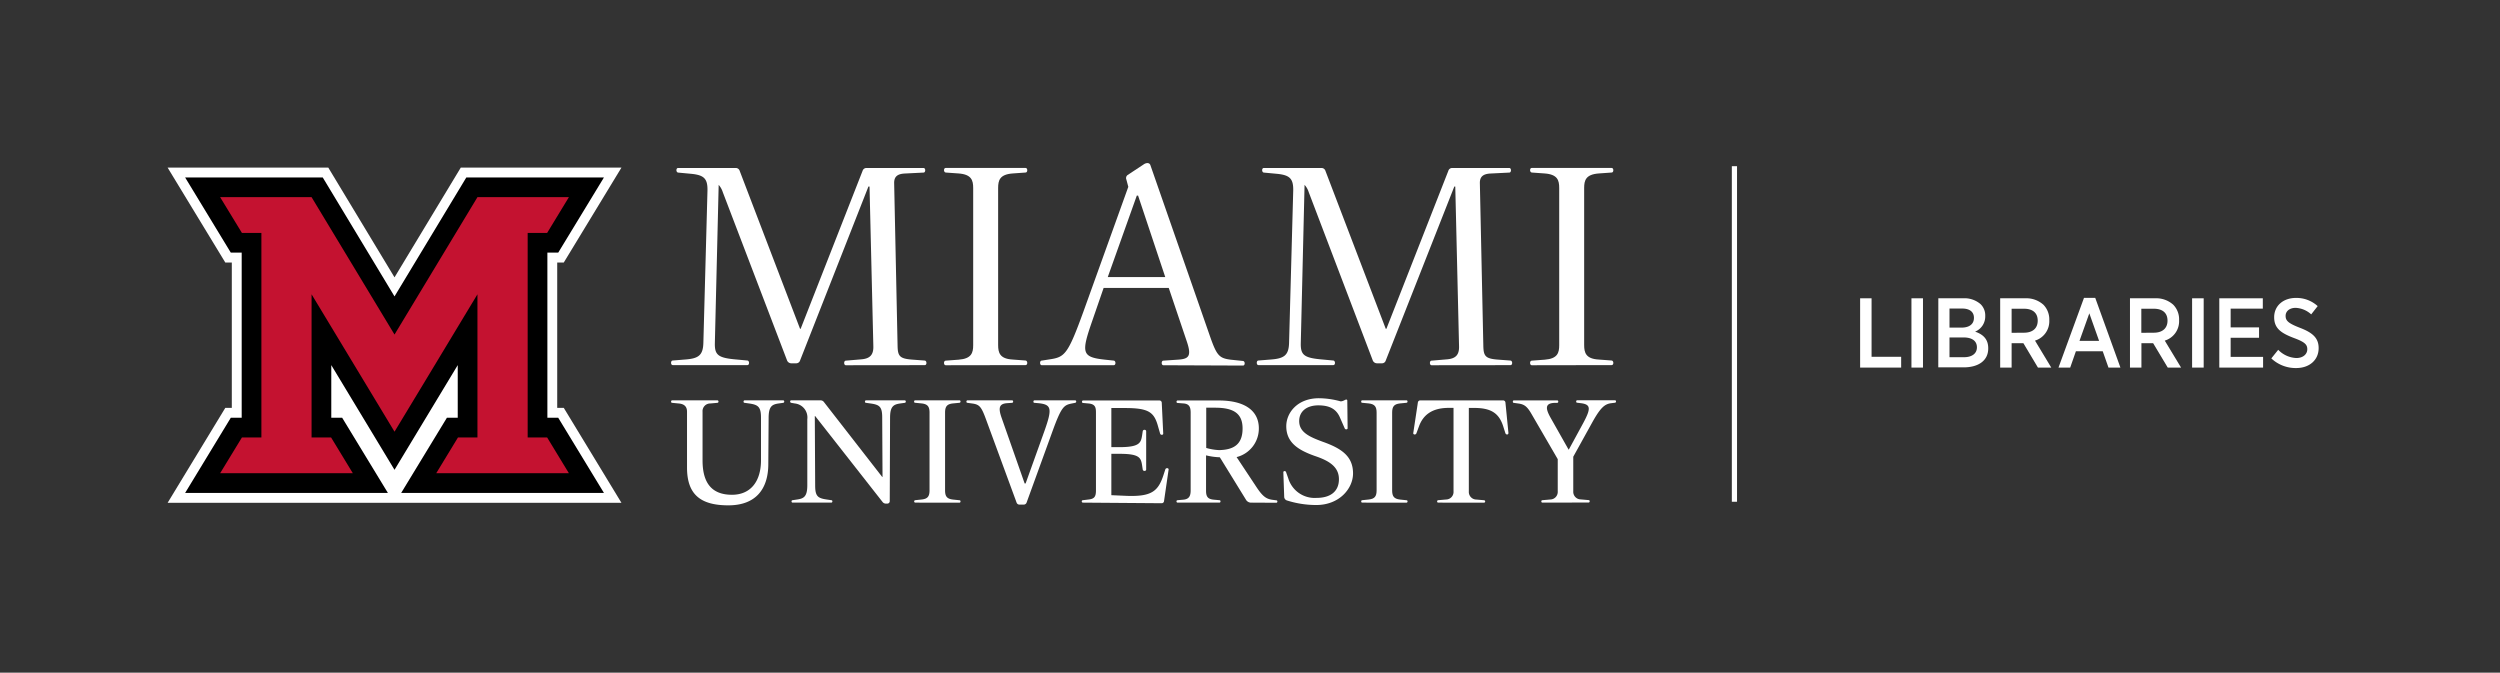 <svg id="Horizontal_Stacked" data-name="Horizontal Stacked" xmlns="http://www.w3.org/2000/svg" viewBox="0 0 544.09 146.4">
    <rect x="0" y="0" width="544.09" height="146.4" fill="#333333" stroke="none"/>
    <defs>
        <style>.cls-1{fill:#fff;}.cls-2{fill:#000;}.cls-3{fill:#c41230;}</style>
    </defs>
    <rect class="cls-1" x="376.91" y="36.17" width="1.13" height="73.03" />
    <path class="cls-1" d="M184.09,79.49c-.49,0-.49-1,0-1l3.3-.28c1.85-.14,2.75-.89,2.68-2.89l-.83-34.72H189L174.12,78.46a.87.87,0,0,1-.83.61h-1.1a1,1,0,0,1-.89-.61l-14-36.65a4.4,4.4,0,0,0-.89-1.58l-.83,34.38c-.07,2.68.69,3.3,4.81,3.64l2.27.21c.48.06.48,1,0,1H146.41c-.48,0-.48-1,0-1l2.61-.21c3-.21,4-.89,4.06-3.71l.89-33c.07-2.68-.76-3.43-3.51-3.71l-2.88-.27c-.49-.07-.49-1,0-1h12.58a.88.88,0,0,1,.82.62l13.14,34.38h.13l13.48-34.38a.87.87,0,0,1,.82-.62H201c.48,0,.48,1,0,1l-4,.2c-1.79.07-2.4.76-2.4,2.06l.75,35.62c.07,2.06.48,2.61,3.1,2.82l2.81.21c.49.06.49,1,0,1Z" />
    <path class="cls-1" d="M205.81,79.49c-.48,0-.48-1,0-1l2.82-.21c2.82-.21,3.17-1.51,3.17-3.16V40.91c0-1.65-.35-2.95-3.17-3.16l-2.82-.2c-.48-.07-.48-1,0-1h17.4c.48,0,.48,1,0,1l-2.82.2c-2.82.21-3.16,1.51-3.16,3.16V75.09c0,1.65.34,3,3.16,3.16l2.82.21c.48.06.48,1,0,1Z" />
    <path class="cls-1" d="M253.19,79.49c-.48,0-.48-1,0-1l3.09-.21c2.48-.14,3.1-.76,2-4l-3.92-11.62H240.19l-2.47,7.15c-2.41,6.95-2.34,7.91,2.68,8.46l2,.21c.48.06.48,1,0,1H226.72c-.48,0-.48-1,0-1l1.78-.28c3.24-.48,3.92-1.1,7.29-10.38l9.77-27.16-.42-1.58a.83.83,0,0,1,.28-1l3.44-2.27c.55-.41,1.3-.48,1.51.14l13,37.33c1.45,4.13,2,4.68,4.47,5l2.68.28c.49.06.49,1,0,1Zm-5.5-36.92h-.28L241.09,60.3H253.6Z" />
    <path class="cls-1" d="M311.56,79.49c-.48,0-.48-1,0-1l3.3-.28c1.86-.14,2.75-.89,2.68-2.89l-.82-34.72h-.21L301.59,78.46a.85.85,0,0,1-.82.61h-1.1a1,1,0,0,1-.9-.61L284.82,41.81a4.26,4.26,0,0,0-.9-1.58l-.82,34.38c-.07,2.68.68,3.3,4.81,3.64l2.27.21c.48.06.48,1,0,1h-16.3c-.48,0-.48-1,0-1l2.62-.21c2.95-.21,4-.89,4.05-3.71l.9-33c.07-2.68-.76-3.43-3.51-3.71l-2.89-.27c-.48-.07-.48-1,0-1h12.59a.89.89,0,0,1,.82.62l13.13,34.38h.14l13.48-34.38a.86.86,0,0,1,.82-.62h12.45c.48,0,.48,1,0,1l-4,.2c-1.79.07-2.41.76-2.41,2.06l.76,35.62c.07,2.06.48,2.61,3.09,2.82l2.82.21c.48.06.48,1,0,1Z" />
    <path class="cls-1" d="M333.36,79.49c-.48,0-.48-1,0-1l2.82-.21c2.82-.21,3.16-1.51,3.16-3.16V40.91c0-1.65-.34-2.95-3.16-3.16l-2.82-.2c-.48-.07-.48-1,0-1h17.4c.48,0,.48,1,0,1l-2.82.2c-2.82.21-3.17,1.51-3.17,3.16V75.09c0,1.65.35,3,3.17,3.16l2.82.21c.48.06.48,1,0,1Z" />
    <path class="cls-1" d="M165.62,90.91c0-2.35-.61-2.82-2.57-3.1l-1-.14c-.32,0-.29-.54,0-.54h8.4c.29,0,.32.5,0,.54l-1,.14c-1.5.21-2.17.71-2.17,3.17l-.07,10c0,5.48-2.75,9-8.69,9-6.09,0-9-2.38-9-8.22V89.59c0-1.07-.57-1.68-1.82-1.78l-1.42-.14c-.32,0-.29-.54,0-.54h9.86c.29,0,.33.5,0,.54l-1.56.14a1.67,1.67,0,0,0-1.68,1.81V100.2c0,5,2.07,7.48,6.41,7.48,4,0,6.34-2.85,6.31-7.62Z" />
    <path class="cls-1" d="M192.83,109.6a.89.89,0,0,1-.75-.35l-14.67-18.7h-.08l.08,15.1c0,2.35.57,2.78,2.52,3.06l1,.15c.32,0,.29.53,0,.53h-8.44c-.28,0-.32-.5,0-.53l1-.15c1.49-.21,2.21-.67,2.21-3.13l0-14.35A3.06,3.06,0,0,0,173,87.81l-.81-.14c-.32-.08-.29-.54,0-.54h6.37a.9.9,0,0,1,.75.36L192,103.8h.07L192,90.87c0-2.35-.57-2.78-2.53-3.06l-1-.14c-.32,0-.28-.54,0-.54h8.44c.29,0,.32.5,0,.54l-1,.14c-1.49.21-2.2.67-2.2,3.13l-.07,18.17a.52.52,0,0,1-.54.49Z" />
    <path class="cls-1" d="M199.17,109.39a.27.27,0,0,1,0-.53l1.42-.15c1.32-.14,1.71-.71,1.71-2V89.8c0-1.28-.39-1.85-1.71-2l-1.42-.14c-.33,0-.29-.54,0-.54h9.65c.28,0,.32.5,0,.54l-1.43.14c-1.32.14-1.71.71-1.71,2v16.92c0,1.28.39,1.85,1.71,2l1.43.15c.32,0,.28.53,0,.53Z" />
    <path class="cls-1" d="M221.85,109.82a.65.65,0,0,1-.6-.43l-6.7-18.23c-1-2.71-1.42-3.14-3-3.35l-1-.14c-.32,0-.28-.54,0-.54h9.72c.29,0,.32.5,0,.54l-1,.07c-1.74.1-2.1.89-1.28,3.2L223,105.22h.21l4.1-11.43c1.74-4.91,1.56-5.77-1.39-6.05l-.79-.07c-.32,0-.28-.54,0-.54H234c.28,0,.32.46,0,.54l-.72.14c-1.74.35-2.28.67-4.31,6.3l-5.55,15.28a.66.66,0,0,1-.61.43Z" />
    <path class="cls-1" d="M235.67,109.39c-.29,0-.36-.5,0-.53l1.25-.15c1.32-.14,1.6-.71,1.6-2V89.8c0-1.14-.14-1.89-1.74-2l-1.07-.1c-.32,0-.29-.54,0-.54h16.59a.5.5,0,0,1,.54.5l.32,6.69c0,.4-.61.36-.68,0L252.09,93c-.86-3.24-1.93-4.2-7.27-4.2h-2.95v8.51l2.31,0c3.85-.08,4.13-1,4.38-2.53l.14-.93c.07-.43.75-.39.75,0v8.33c0,.4-.68.43-.75,0l-.14-.92c-.25-1.57-.53-2.42-4.38-2.49l-2.31,0v9l3.41.15c5.31.18,6.77-1,7.91-4.45l.43-1.32c.14-.39.78-.32.71.07l-1,6.87a.51.51,0,0,1-.54.43Z" />
    <path class="cls-1" d="M272.39,109.39a1.29,1.29,0,0,1-1.25-.68l-5.66-9.19a14.25,14.25,0,0,1-3-.42v7.73c0,1.38.5,1.81,1.71,1.92l1.21.11c.32,0,.29.53,0,.53h-9.12c-.28,0-.35-.5,0-.53l1.25-.11c1.21-.11,1.6-.75,1.6-2V89.8c0-1.28-.36-1.92-1.6-2l-1.25-.1c-.32,0-.29-.54,0-.54h9c5.8,0,8.69,2.35,8.69,6.06a6.41,6.41,0,0,1-4.84,6.26l4.3,6.49c1.36,2.06,2.14,2.63,3.53,2.81l.82.11c.32,0,.28.53,0,.53Zm-9.87-20.66v8.76a11.87,11.87,0,0,0,2.81.47c3.1-.07,5.1-1.18,5.1-4.7,0-3.24-1.89-4.53-6-4.53Z" />
    <path class="cls-1" d="M279.3,102.77c0-.29.49-.36.6,0l.5,1.42a6,6,0,0,0,6.13,4.17c3,0,4.87-1.39,4.87-4.06s-2.06-4-5.23-5.06c-3.49-1.24-6.23-2.84-6.23-6.48,0-2.92,2.42-6.09,7.12-6.09a18,18,0,0,1,4.7.68c.57,0,1-.39,1.21-.39a.22.22,0,0,1,.25.25l.07,6c0,.28-.5.35-.64,0l-1-2.28c-.74-1.75-2.06-2.71-4.73-2.71-2.5,0-4.17,1.28-4.17,3.42,0,2.46,2.28,3.45,5.09,4.49,4,1.42,6.63,3.09,6.63,6.9,0,3.32-3,6.88-8,6.88a21,21,0,0,1-6.41-1,.85.85,0,0,1-.57-.75Z" />
    <path class="cls-1" d="M296.46,109.39c-.28,0-.32-.5,0-.53l1.43-.15c1.31-.14,1.71-.71,1.71-2V89.8c0-1.28-.4-1.85-1.71-2l-1.43-.14c-.32,0-.28-.54,0-.54h9.65c.29,0,.32.5,0,.54l-1.42.14c-1.32.14-1.71.71-1.71,2v16.92c0,1.28.39,1.85,1.71,2l1.42.15c.32,0,.29.53,0,.53Z" />
    <path class="cls-1" d="M313,109.39c-.29,0-.32-.5,0-.53l1.71-.15a1.65,1.65,0,0,0,1.63-1.78V88.77h-1.06c-3.64,0-5.56,1.57-6.45,4l-.54,1.46c-.14.5-.78.39-.71,0l1-6.63a.52.52,0,0,1,.53-.46h18a.51.51,0,0,1,.53.5l.65,6.59c0,.43-.54.46-.68,0l-.43-1.36c-.92-3-2.74-4.09-6.37-4.09h-1.14v18.16a1.66,1.66,0,0,0,1.64,1.78l1.7.15a.27.27,0,0,1,0,.53Z" />
    <path class="cls-1" d="M335.67,109.39c-.28,0-.32-.5,0-.53l1.71-.15a1.66,1.66,0,0,0,1.64-1.78v-7l-5.73-9.87c-.93-1.6-1.54-2.06-2.82-2.24l-1-.14c-.32,0-.28-.54,0-.54h9.44c.29,0,.32.5,0,.54l-.64,0c-1.85.11-2.06,1-.82,3.21l3.92,6.94h.07l3.06-5.63c1.75-3.24,1.78-4.16-.42-4.45l-.82-.1c-.32,0-.29-.54,0-.54h8.22c.29,0,.32.5,0,.54l-.82.1c-1.38.18-2.31.89-4.16,4.24l-4.1,7.41v7.51a1.66,1.66,0,0,0,1.64,1.78l1.71.15c.32,0,.28.53,0,.53Z" />
    <polygon class="cls-1" points="121.27 88.77 121.27 57.13 122.7 57.13 135.25 36.48 100.28 36.48 85.86 60.36 71.45 36.48 36.48 36.48 49.03 57.13 50.45 57.13 50.45 88.77 49.03 88.77 36.48 109.43 135.25 109.43 122.7 88.77 121.27 88.77" />
    <polygon class="cls-2" points="87.31 107.28 97.26 90.92 99.62 90.92 99.62 79.46 85.86 102.25 72.1 79.46 72.1 90.92 74.47 90.92 84.42 107.28 40.29 107.28 50.23 90.92 52.6 90.92 52.6 54.98 50.23 54.98 40.29 38.62 70.24 38.62 85.86 64.51 101.49 38.62 131.44 38.62 121.49 54.98 119.13 54.98 119.13 90.92 121.49 90.92 131.44 107.28 87.31 107.28" />
    <polygon class="cls-3" points="56.89 50.69 52.65 50.69 47.91 42.91 67.81 42.91 67.81 42.91 85.86 72.81 103.91 42.91 123.81 42.91 119.08 50.69 114.84 50.69 114.84 95.21 119.08 95.21 123.81 102.99 94.94 102.99 99.67 95.21 103.91 95.21 103.91 64.05 92.25 83.38 85.86 93.95 85.86 93.95 85.86 93.95 79.48 83.38 67.81 64.05 67.81 95.21 72.06 95.21 76.79 102.99 47.91 102.99 52.65 95.21 56.89 95.21 56.89 50.69" />
    <path class="cls-1" d="M404.83,64.92h2.49V77.65h6.44V80h-8.93Z" />
    <path class="cls-1" d="M416,64.92h2.51V80H416Z" />
    <path class="cls-1" d="M421.85,64.92h5.37a5.33,5.33,0,0,1,3.84,1.29,3.4,3.4,0,0,1,1,2.53v.06a3.57,3.57,0,0,1-2.21,3.38c1.66.55,2.86,1.58,2.86,3.58v.09c0,2.64-2.15,4.1-5.35,4.1h-5.52Zm7.75,4.23c0-1.27-.94-2-2.55-2h-2.77V71.3h2.62c1.63,0,2.7-.71,2.7-2.11Zm-2.27,4.29h-3.05v4.3h3.16c1.71,0,2.81-.78,2.81-2.15v0C430.25,74.24,429.24,73.44,427.33,73.44Z" />
    <path class="cls-1" d="M435.31,64.92h5.43a5.55,5.55,0,0,1,4,1.42A4.57,4.57,0,0,1,446,69.66v.07a4.4,4.4,0,0,1-3.11,4.4L446.43,80h-2.9l-3.17-5.31H437.8V80h-2.49Zm5.17,7.49c1.94,0,3-1,3-2.62v0c0-1.7-1.1-2.6-3-2.6H437.8v5.24Z" />
    <path class="cls-1" d="M453.55,64.83H456L461.48,80h-2.6l-1.25-3.55h-5.84L450.55,80H448Zm3.29,9.36-2.13-6-2.14,6Z" />
    <path class="cls-1" d="M463.56,64.92H469a5.53,5.53,0,0,1,4,1.42,4.54,4.54,0,0,1,1.25,3.32v.07a4.4,4.4,0,0,1-3.12,4.4L474.68,80h-2.9l-3.18-5.31h-2.55V80h-2.49Zm5.17,7.49c1.93,0,3-1,3-2.62v0c0-1.7-1.09-2.6-3-2.6h-2.7v5.24Z" />
    <path class="cls-1" d="M477.08,64.92h2.52V80h-2.52Z" />
    <path class="cls-1" d="M483,64.92h9.47v2.25h-7v4.08h6.18v2.26h-6.18v4.16h7.06V80H483Z" />
    <path class="cls-1" d="M494.32,78l1.5-1.87a5.84,5.84,0,0,0,3.95,1.79c1.44,0,2.38-.82,2.38-1.91v0c0-1-.51-1.56-2.89-2.44-2.86-1.08-4.32-2.13-4.32-4.53v0c0-2.47,1.95-4.2,4.75-4.2a6.84,6.84,0,0,1,4.72,1.78L503,68.42A5.37,5.37,0,0,0,499.62,67c-1.35,0-2.19.75-2.19,1.74v0c0,1.05.56,1.61,3.11,2.6,2.79,1.07,4.08,2.23,4.08,4.42v0c0,2.64-2.06,4.34-4.87,4.34A7.72,7.72,0,0,1,494.32,78Z" />
</svg>